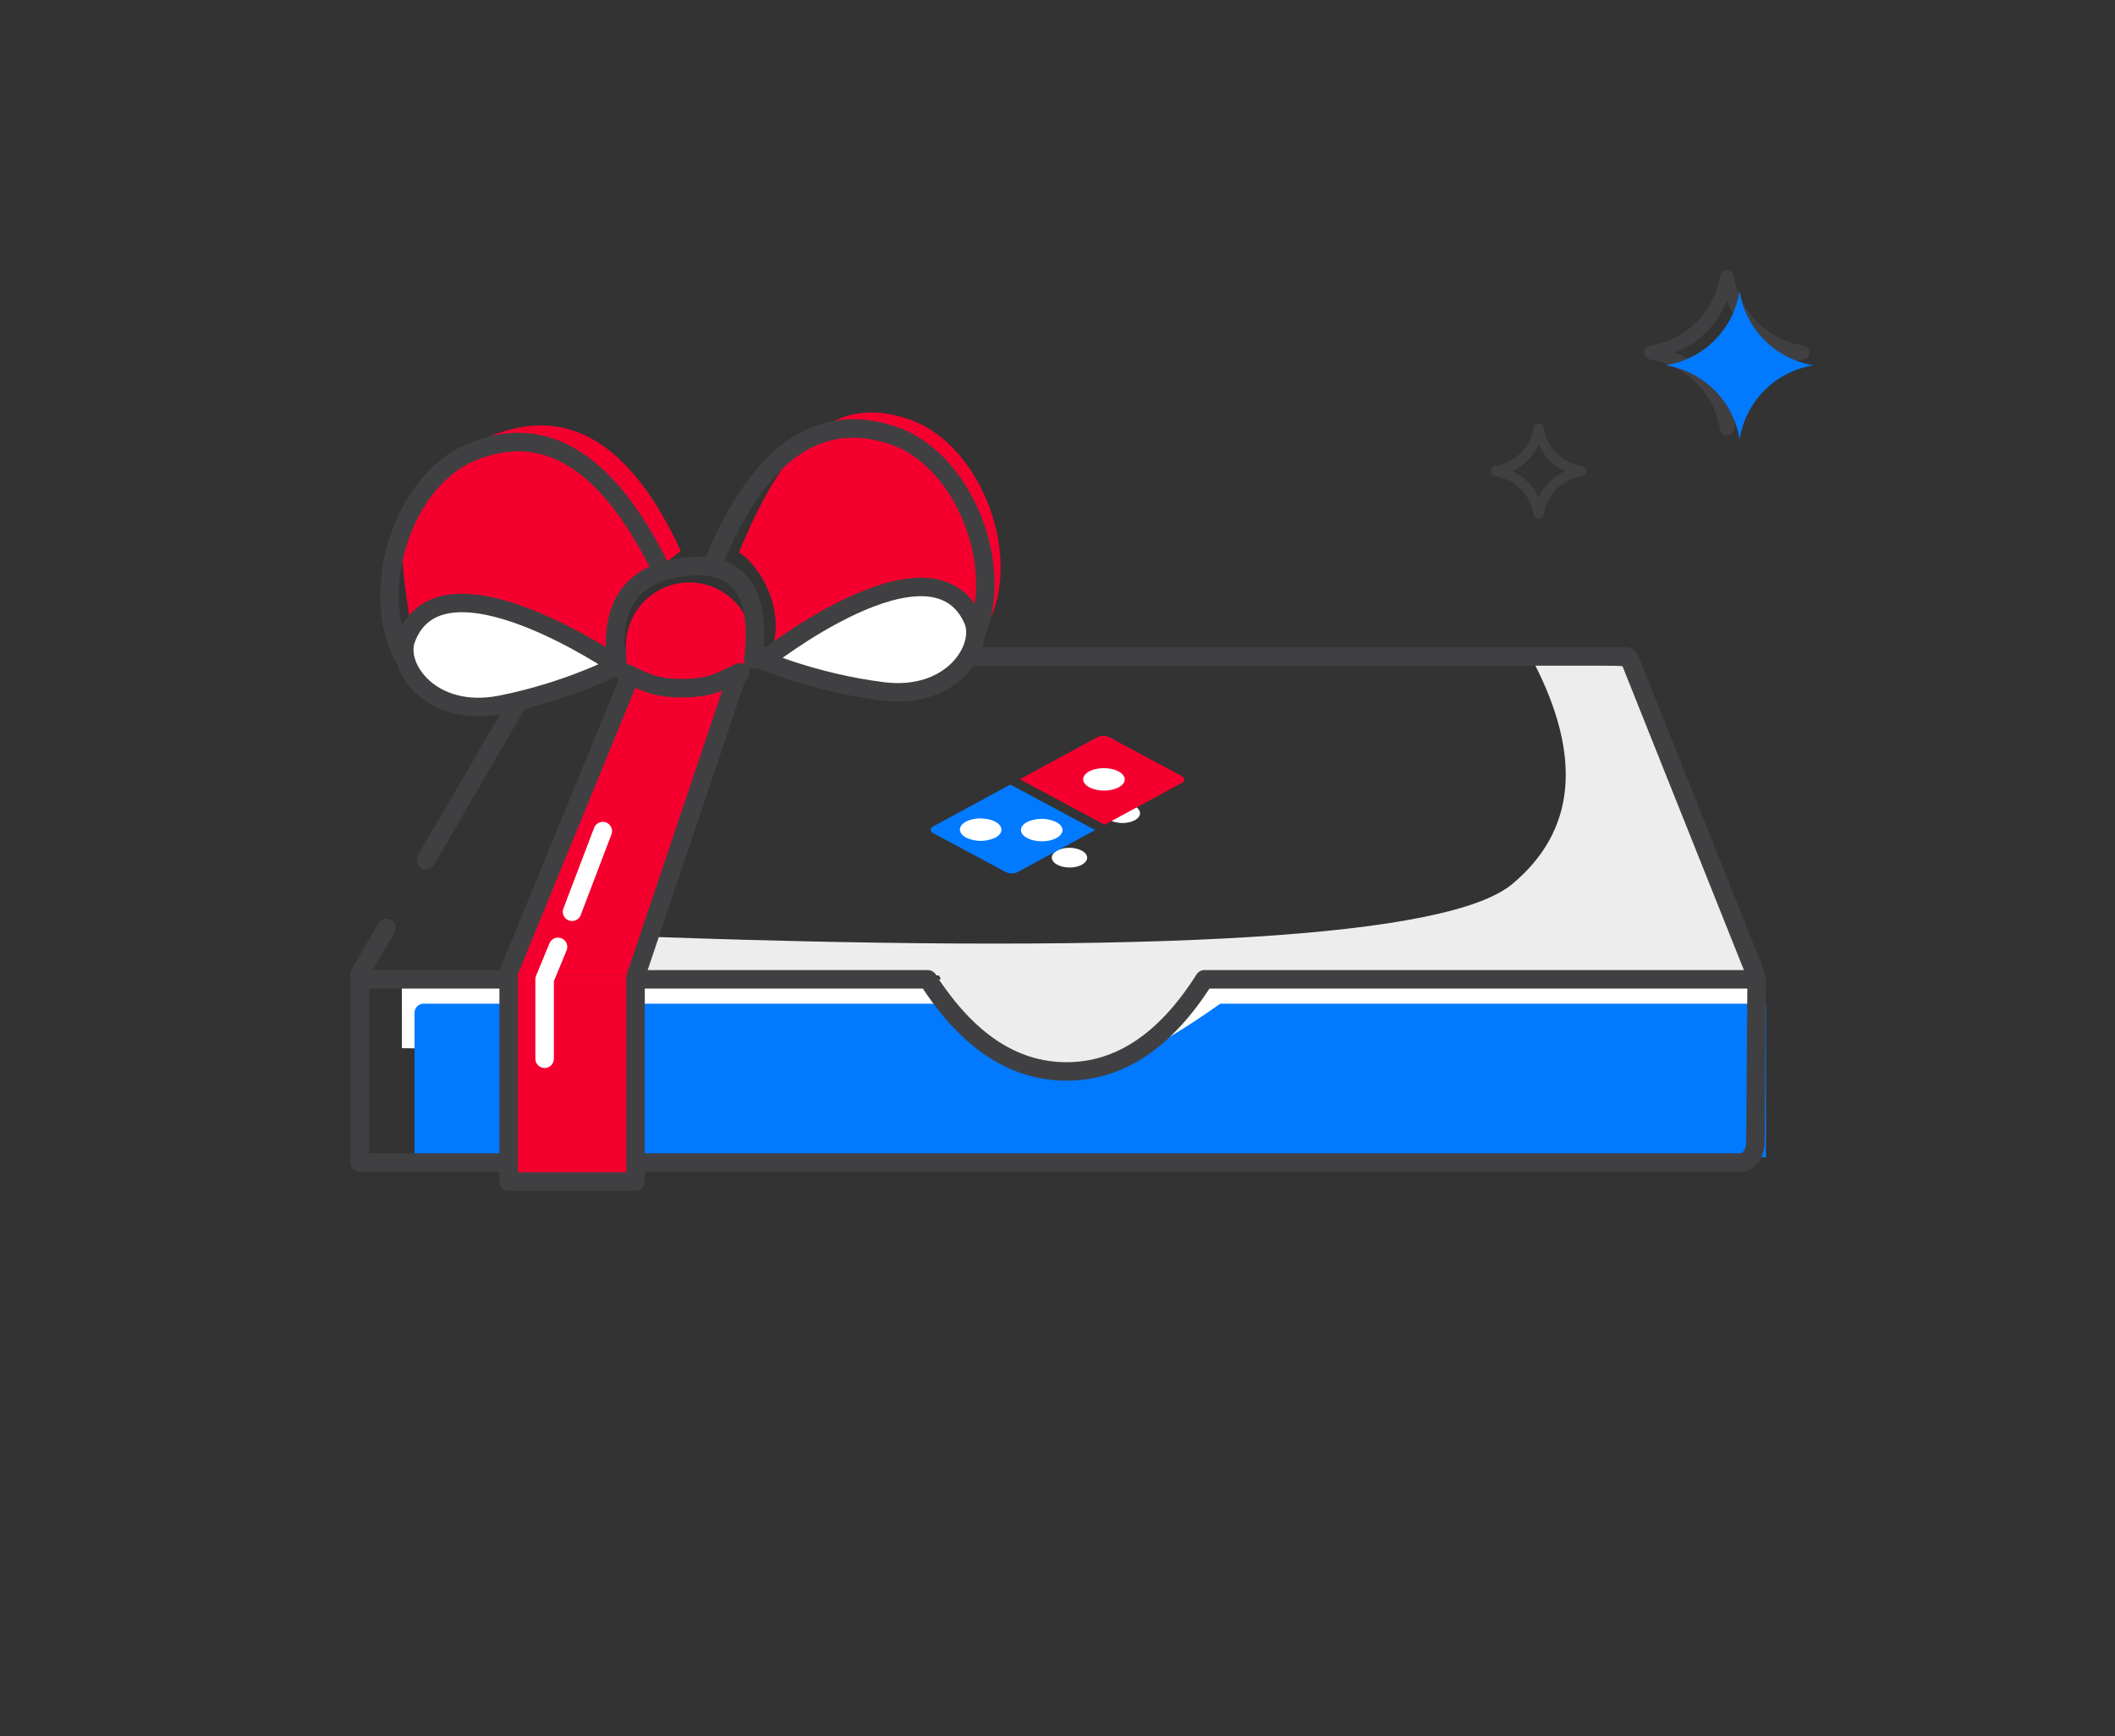 <svg xmlns="http://www.w3.org/2000/svg" viewBox="0 0 229 188">
  <rect x="0" y="0" width="229" height="188" fill="#333333" stroke="none"/>
  <g fill="none" fill-rule="evenodd">
    <g fill-rule="nonzero" transform="translate(178.048 29.232)">
      <path fill="#404042" d="M8.931,0 C9.112,0 9.28,0.063 9.413,0.171 C9.539,0.273 9.632,0.414 9.674,0.579 C9.969,2.547 10.889,4.304 12.226,5.643 C13.564,6.983 15.32,7.904 17.287,8.199 C17.45,8.241 17.59,8.334 17.691,8.459 C17.799,8.592 17.862,8.761 17.862,8.941 C17.862,9.122 17.799,9.291 17.691,9.424 C17.59,9.549 17.449,9.642 17.285,9.684 C15.319,9.98 13.564,10.901 12.226,12.24 C10.888,13.579 9.969,15.337 9.673,17.306 C9.631,17.47 9.538,17.61 9.413,17.712 C9.28,17.819 9.112,17.883 8.931,17.883 C8.75,17.883 8.582,17.819 8.449,17.712 C8.323,17.61 8.23,17.469 8.188,17.303 C7.893,15.335 6.973,13.578 5.636,12.24 C4.298,10.9 2.542,9.979 0.575,9.684 C0.412,9.642 0.272,9.548 0.171,9.424 C0.063,9.291 0,9.122 0,8.941 C0,8.76 0.063,8.592 0.171,8.459 C0.272,8.334 0.413,8.24 0.577,8.199 C2.543,7.903 4.298,6.982 5.636,5.643 C6.974,4.304 7.893,2.546 8.189,0.577 C8.231,0.413 8.324,0.272 8.449,0.171 C8.581,0.063 8.75,0 8.931,0 Z M8.931,3.289 C8.818,3.584 8.691,3.874 8.55,4.156 C8.353,4.553 8.128,4.937 7.877,5.306 C7.187,6.32 6.312,7.195 5.3,7.886 C4.932,8.137 4.548,8.362 4.151,8.56 C3.869,8.701 3.58,8.828 3.285,8.941 C3.58,9.054 3.869,9.182 4.151,9.322 C4.548,9.52 4.932,9.746 5.3,9.997 C6.312,10.688 7.187,11.563 7.877,12.577 C8.128,12.945 8.352,13.329 8.55,13.727 C8.691,14.009 8.818,14.298 8.931,14.594 C9.044,14.298 9.171,14.009 9.312,13.727 C9.509,13.33 9.734,12.945 9.985,12.577 C10.675,11.563 11.55,10.688 12.562,9.997 C12.93,9.746 13.314,9.521 13.711,9.323 C13.993,9.182 14.282,9.055 14.577,8.942 C14.282,8.828 13.993,8.701 13.711,8.56 C13.314,8.362 12.93,8.137 12.562,7.886 C11.55,7.195 10.675,6.32 9.985,5.306 C9.734,4.938 9.51,4.553 9.312,4.156 C9.171,3.874 9.044,3.584 8.931,3.289 Z"/>
      <path fill="#017AFF" d="M18.32,10.317 C14.194,10.971 10.958,14.211 10.305,18.341 C9.652,14.211 6.416,10.971 2.29,10.317 C6.416,9.663 9.652,6.424 10.305,2.293 C10.958,6.424 14.194,9.663 18.32,10.317 L18.32,10.317 Z" style="mix-blend-mode:multiply"/>
    </g>
    <path fill="#404042" fill-rule="nonzero" d="M166.598,45.854 C166.731,45.854 166.855,45.9 166.953,45.98 C167.044,46.054 167.113,46.157 167.144,46.277 C167.301,47.361 167.805,48.33 168.541,49.066 C169.277,49.804 170.244,50.309 171.328,50.467 C171.448,50.497 171.55,50.566 171.624,50.657 C171.703,50.755 171.75,50.879 171.75,51.012 C171.75,51.145 171.703,51.269 171.624,51.367 C171.55,51.459 171.447,51.527 171.327,51.558 C170.244,51.716 169.276,52.221 168.541,52.958 C167.805,53.695 167.301,54.664 167.143,55.748 C167.112,55.868 167.044,55.971 166.952,56.045 C166.855,56.124 166.731,56.171 166.598,56.171 C166.464,56.171 166.34,56.124 166.243,56.045 C166.151,55.97 166.082,55.868 166.051,55.747 C165.894,54.663 165.39,53.695 164.654,52.958 C163.918,52.221 162.951,51.715 161.867,51.558 C161.747,51.527 161.645,51.459 161.571,51.367 C161.492,51.269 161.445,51.145 161.445,51.012 C161.445,50.879 161.492,50.755 161.571,50.657 C161.645,50.566 161.748,50.497 161.868,50.466 C162.951,50.308 163.919,49.803 164.654,49.066 C165.39,48.329 165.895,47.36 166.052,46.276 C166.083,46.156 166.151,46.054 166.243,45.98 C166.34,45.9 166.464,45.854 166.598,45.854 Z M166.597,48.146 C166.514,48.334 166.42,48.518 166.316,48.696 C166.173,48.94 166.013,49.173 165.836,49.393 C165.583,49.708 165.296,49.995 164.982,50.248 C164.762,50.426 164.529,50.587 164.285,50.73 C164.107,50.834 163.923,50.928 163.735,51.012 C163.923,51.096 164.107,51.19 164.285,51.295 C164.529,51.437 164.762,51.598 164.982,51.776 C165.296,52.03 165.583,52.316 165.836,52.631 C166.013,52.851 166.173,53.085 166.316,53.329 C166.419,53.506 166.513,53.69 166.597,53.878 C166.681,53.69 166.775,53.507 166.879,53.329 C167.021,53.085 167.182,52.851 167.359,52.631 C167.612,52.316 167.898,52.03 168.212,51.776 C168.433,51.598 168.666,51.437 168.91,51.295 C169.088,51.191 169.272,51.096 169.46,51.012 C169.272,50.928 169.088,50.834 168.91,50.73 C168.666,50.587 168.433,50.426 168.212,50.248 C167.898,49.995 167.612,49.708 167.359,49.393 C167.182,49.173 167.021,48.94 166.879,48.696 C166.775,48.518 166.681,48.334 166.597,48.146 Z" transform="rotate(90 166.597 51.012)"/>
    <g transform="translate(38.93 71.073)">
      <path fill="#FFF" d="M151.14,34.963 L151.14,42.415 L91.6,42.415 C90.073,45.089 88.547,47 87.02,48.146 C84.73,49.866 77.287,53.305 72.135,51.585 C68.7,50.439 65.265,47.764 61.83,43.561 L4.58,42.415 L4.58,34.963 L151.14,34.963 Z"/>
      <path fill="#EEEDED" d="M124.805,24.646 C131.675,18.915 132.438,10.89 127.095,0.573 L138.545,1.146 L151.14,34.963 L30.343,34.39 L32.06,30.378 C87.02,32.289 117.935,30.378 124.805,24.646 Z"/>
      <path stroke="#404042" stroke-linecap="round" stroke-linejoin="round" stroke-width="2.004" d="M151.14,34.39 L137.544,0.36 C137.457,0.143 137.246,-3.59573224e-15 137.012,-3.55271368e-15 L20.038,0 L20.038,0 L7.187,22.055 M2.903,29.408 L0,34.39"/>
      <path fill="#FFF" d="M82.595 18.04C82.145 18.031 81.699 17.96 81.281 17.743 81.108 17.653 80.949 17.54 80.826 17.375 80.631 17.115 80.63 16.821 80.826 16.561 80.991 16.342 81.213 16.213 81.45 16.117 81.915 15.928 82.396 15.881 82.887 15.923 83.244 15.953 83.588 16.036 83.912 16.207 84.076 16.293 84.228 16.4 84.348 16.554 84.567 16.836 84.561 17.153 84.329 17.426 84.159 17.627 83.942 17.748 83.71 17.841 83.353 17.983 82.981 18.034 82.595 18.04M76.872 22.853C76.412 22.849 75.964 22.774 75.544 22.554 75.384 22.471 75.237 22.366 75.119 22.218 74.89 21.93 74.896 21.604 75.137 21.328 75.319 21.119 75.546 20.991 75.793 20.906 76.573 20.64 77.348 20.652 78.111 20.986 78.289 21.064 78.45 21.175 78.585 21.326 78.844 21.616 78.846 21.973 78.586 22.262 78.375 22.495 78.108 22.621 77.826 22.712 77.515 22.812 77.196 22.854 76.872 22.853M71.249 20.68C71.702 20.689 72.155 20.761 72.578 20.986 72.728 21.065 72.865 21.164 72.978 21.297 73.221 21.585 73.219 21.93 72.972 22.213 72.795 22.415 72.574 22.541 72.334 22.624 71.545 22.896 70.761 22.884 69.988 22.543 69.835 22.476 69.696 22.38 69.572 22.258 69.257 21.946 69.255 21.541 69.57 21.229 69.795 21.005 70.069 20.886 70.357 20.801 70.645 20.716 70.939 20.684 71.249 20.68"/>
      <path fill="#017AFF" d="M5.954,53.24 L5.954,37.6 L5.954,37.6 L152.285,37.6 L152.285,54.222 L93.197,54.222 C85.904,49.072 80.41,46.485 76.715,46.463 C73.366,46.442 68.774,49.029 62.939,54.222 L6.936,54.222 C6.394,54.222 5.954,53.783 5.954,53.24 Z" transform="matrix(1 0 0 -1 0 91.823)"/>
      <path fill="#EEEDED" d="M62.403,33.817 C65.838,41.459 70.799,45.089 77.287,44.707 C83.776,44.325 88.356,40.695 91.028,33.817 C86.066,33.435 81.295,33.435 76.715,33.817 C72.135,34.199 67.364,34.199 62.403,33.817 Z"/>
      <path stroke="#404042" stroke-linecap="round" stroke-linejoin="round" stroke-width="2.004" d="M0.03,34.963 L0.03,54.796 L149.538,54.796 C150.422,54.796 151.14,53.808 151.14,52.593 L151.271,34.963 L91.475,34.963 C87.271,41.612 82.296,44.937 76.55,44.937 C70.804,44.937 65.799,41.612 61.535,34.963 L0.03,34.963 Z"/>
    </g>
    <g transform="translate(100.76 79.67)">
      <path fill="#F5002E" d="M27.401,4.522 C27.33,4.435 27.238,4.382 27.144,4.332 C24.569,2.95 21.996,1.566 19.418,0.19 C18.946,-0.063 18.451,-0.064 17.979,0.191 C15.236,1.674 12.495,3.163 9.754,4.65 C9.728,4.664 9.703,4.68 9.666,4.703 C9.694,4.719 9.709,4.727 9.723,4.735 C12.739,6.353 15.755,7.971 18.77,9.591 C18.827,9.622 18.868,9.617 18.922,9.588 C20.229,8.877 21.537,8.168 22.845,7.458 C24.288,6.675 25.731,5.892 27.174,5.109 C27.259,5.063 27.34,5.013 27.402,4.936 C27.507,4.804 27.506,4.653 27.401,4.522"/>
      <path fill="#017AFF" d="M17.634,10.103 C14.656,8.505 11.678,6.907 8.7,5.308 C8.649,5.28 8.611,5.284 8.563,5.311 C8.377,5.415 8.19,5.515 8.002,5.616 C5.444,7.004 2.886,8.392 0.328,9.78 C0.244,9.825 0.161,9.872 0.095,9.946 C-0.032,10.088 -0.031,10.257 0.096,10.399 C0.164,10.475 0.25,10.523 0.336,10.57 C2.912,11.952 5.487,13.338 8.066,14.714 C8.538,14.966 9.033,14.965 9.506,14.71 C11.924,13.405 14.338,12.092 16.754,10.781 C17.103,10.592 17.451,10.402 17.817,10.203 C17.746,10.164 17.69,10.133 17.634,10.103"/>
      <path fill="#FFF" d="M18.772 5.93C18.242 5.921 17.718 5.84 17.226 5.592 17.022 5.49 16.835 5.36 16.69 5.172 16.461 4.875 16.46 4.541 16.69 4.244 16.884 3.994 17.145 3.847 17.425 3.737 17.971 3.522 18.538 3.469 19.116 3.516 19.535 3.551 19.941 3.645 20.322 3.84 20.515 3.939 20.693 4.06 20.834 4.236 21.092 4.557 21.085 4.919 20.812 5.231 20.611 5.46 20.356 5.598 20.084 5.703 19.663 5.865 19.226 5.923 18.772 5.93M12.039 11.419C11.497 11.414 10.971 11.328 10.477 11.078 10.289 10.983 10.115 10.863 9.977 10.695 9.707 10.367 9.714 9.995 9.998 9.68 10.211 9.442 10.479 9.295 10.769 9.199 11.687 8.895 12.599 8.909 13.496 9.29 13.705 9.379 13.895 9.505 14.055 9.678 14.359 10.008 14.361 10.415 14.055 10.745 13.807 11.011 13.493 11.154 13.161 11.258 12.796 11.373 12.42 11.42 12.039 11.419M5.424 8.94C5.956 8.951 6.489 9.033 6.988 9.29 7.163 9.38 7.324 9.493 7.458 9.645 7.743 9.973 7.741 10.366 7.45 10.689 7.242 10.919 6.982 11.063 6.7 11.157 5.771 11.468 4.849 11.455 3.94 11.066 3.76 10.989 3.596 10.879 3.451 10.74 3.08 10.385 3.078 9.923 3.448 9.567 3.713 9.312 4.035 9.176 4.374 9.079 4.713 8.982 5.059 8.946 5.424 8.94"/>
    </g>
    <polyline fill="#F5002E" stroke="#404042" stroke-linecap="round" stroke-linejoin="round" stroke-width="2.004" points="68.845 105.693 80.665 70.615 69.291 70.615 54.903 105.693"/>
    <polyline fill="#F5002E" stroke="#404042" stroke-linejoin="round" stroke-width="2.004" points="55.075 105.693 55.075 127.932 68.814 127.932 68.814 105.693"/>
    <path stroke="#FFF" stroke-linecap="round" stroke-linejoin="round" stroke-width="2.004" d="M65.265,89.988 L61.939,98.72 M60.417,102.524 L58.968,106.037 L58.968,114.634"/>
    <g transform="rotate(-2 1352.96 -1155.504)">
      <path fill="#F5002E" d="M25.21,24.587 C25.21,23.778 24.942,21.669 25.782,20.002 C26.411,18.755 28.085,17.929 28.645,17.136 C29.005,16.626 30.15,15.67 32.08,14.27 C27.118,2.425 20.439,-1.97 12.042,1.087 C-0.553,5.673 1.737,13.124 2.882,24.014"/>
      <path fill="#F5002E" d="M63.207,24.587 C62.062,20.002 64.893,15.783 66.642,14.638 C61.299,2.792 55.764,-2.175 47.749,0.881 C39.734,3.938 35.727,16.93 40.307,23.808" transform="matrix(-1 0 0 1 105.019 0)"/>
      <path stroke="#404042" stroke-linecap="round" stroke-linejoin="round" stroke-width="2.004" d="M29.79,15.99 C24.446,4.144 17.767,-0.25 9.752,2.807 C1.737,5.864 -2.27,18.856 2.31,25.734"/>
      <path stroke="#404042" stroke-linecap="round" stroke-linejoin="round" stroke-width="2.004" d="M64.924,15.784 C59.581,3.938 52.902,-0.456 44.887,2.601 C36.872,5.658 32.864,18.65 37.444,25.528" transform="matrix(-1 0 0 1 100.439 0)"/>
      <path fill="#F5002E" d="M32.652,17.709 C36.446,17.709 39.522,20.785 39.522,24.579 L39.522,26.88 L39.522,26.88 C35.96,28.408 33.288,29.173 31.507,29.173 C29.726,29.173 27.818,28.408 25.782,26.88 L25.782,24.579 C25.782,20.785 28.858,17.709 32.652,17.709 Z"/>
      <path stroke="#404042" stroke-linecap="round" stroke-linejoin="round" stroke-width="2.004" d="M24.637,25.734 C24.255,19.62 26.927,16.372 32.652,15.99 C38.377,15.608 40.667,19.047 39.522,26.307"/>
      <path fill="#FFF" fill-rule="nonzero" stroke="#404042" stroke-linejoin="round" stroke-width="2.004" d="M19.981,17.298 C22.698,19.125 22.746,25.866 15.836,29.062 C9.084,32.185 3.115,33.054 3.115,33.054 C3.115,33.054 10.899,11.19 19.981,17.298 Z" transform="scale(-1 1) rotate(34 0 -15.926)"/>
      <path fill="#FFF" fill-rule="nonzero" stroke="#404042" stroke-linejoin="round" stroke-width="2.004" d="M60.621,17.298 C63.338,19.125 63.386,25.866 56.476,29.062 C49.724,32.185 43.755,33.054 43.755,33.054 C43.755,33.054 51.539,11.19 60.621,17.298 Z" transform="rotate(34 53.041 24.637)"/>
    </g>
    <path stroke="#404042" stroke-linecap="round" stroke-linejoin="round" stroke-width="2.004" d="M67.555,72.793 C69.435,73.557 70.418,74.512 73.853,74.512 C77.287,74.512 78.27,73.557 80.15,72.793"/>
  </g>
</svg>
